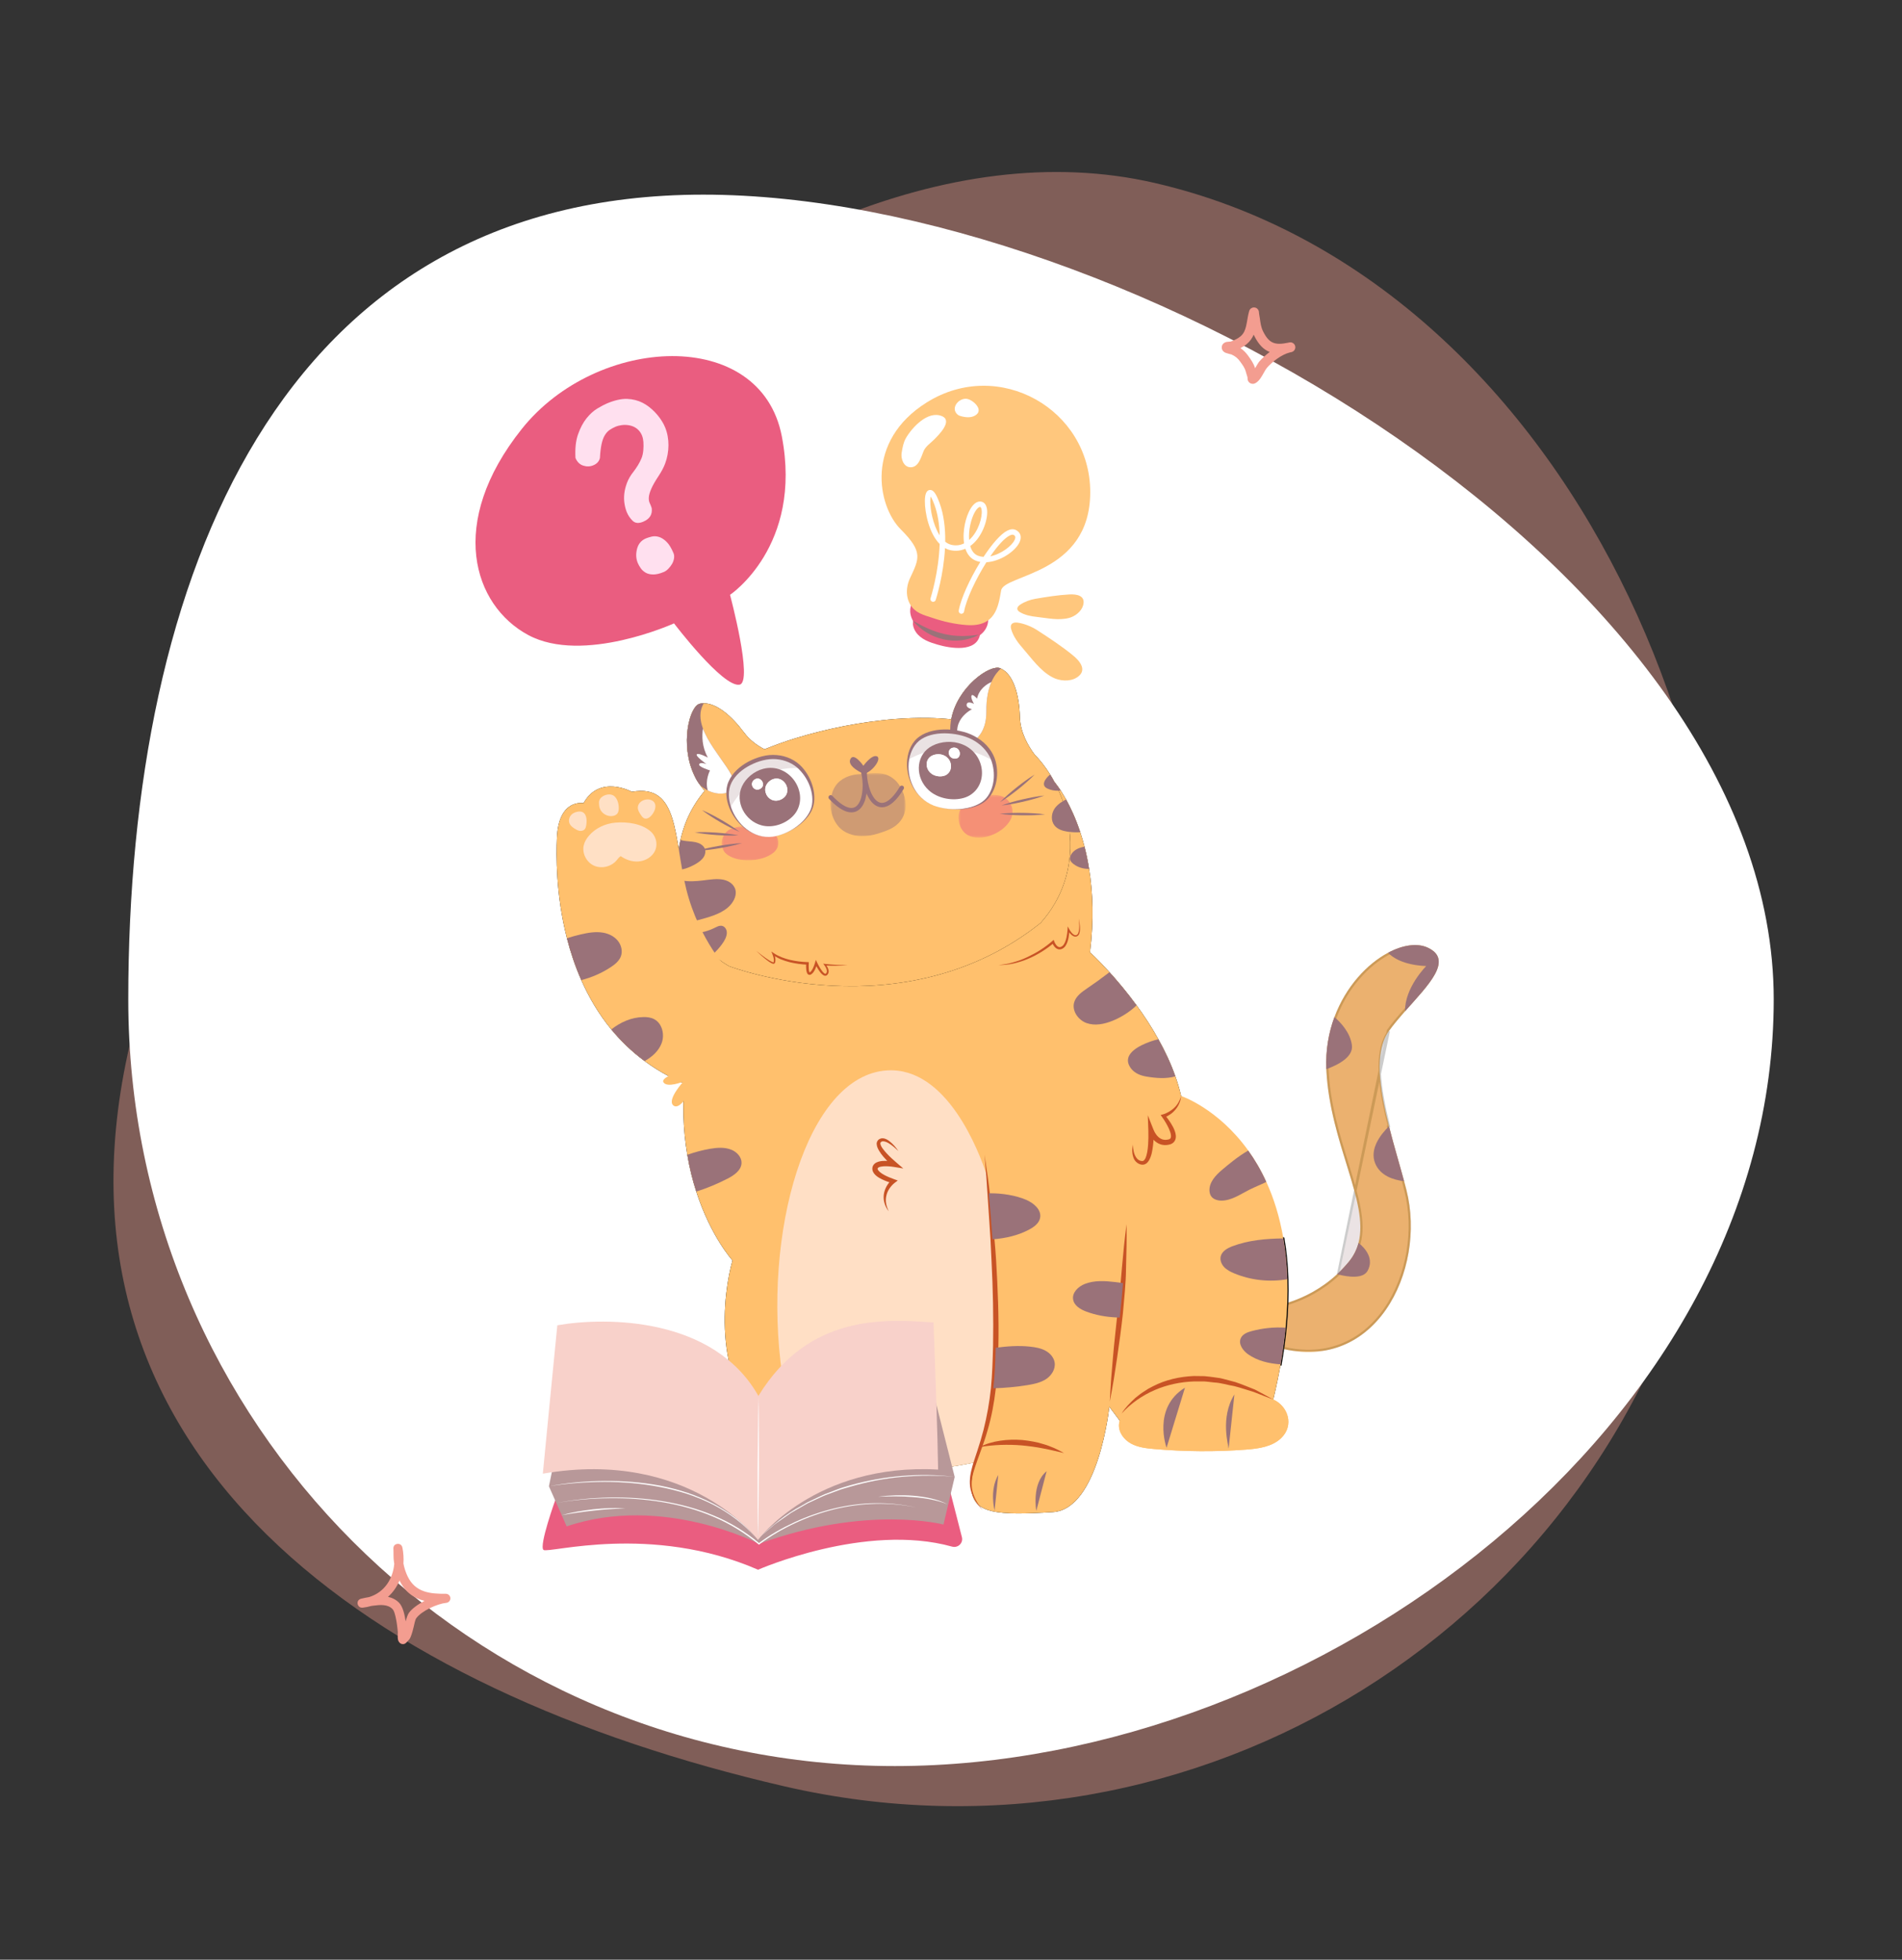<svg width="860" height="886" viewBox="0 0 860 886" fill="none" xmlns="http://www.w3.org/2000/svg">
<rect x="0" y="0" width="860" height="886" fill="#333333" stroke="none"/>
<path opacity="0.4" d="M522.205 82.737C708.712 125.863 813.506 361.489 770.379 547.997C727.252 734.504 541.097 850.737 354.59 807.61C168.083 764.483 15.543 658.827 58.669 472.32C101.796 285.813 335.698 39.61 522.205 82.737Z" fill="#F39D90"/>
<path d="M802 451.85C802 643.279 596.04 798.462 404.612 798.462C213.183 798.462 58 643.279 58 451.85C58 260.422 126.574 88 318.003 88C509.431 88 802 260.422 802 451.85Z" fill="white"/>
<path d="M635.925 538.036C645.164 574.357 621.563 622.638 576.321 608.816L572.594 591.245C574.04 590.779 590.167 589.455 604.579 576.097C606.368 574.43 608.131 572.569 609.847 570.51C612.03 567.863 613.451 564.995 614.259 561.907C619.039 543.378 601.564 517.156 599.749 484.314C599.725 483.995 599.725 483.7 599.7 483.381C599.359 474.732 600.781 466.814 603.378 459.83C608.524 445.983 618.204 435.762 627.617 430.764C634.283 427.209 640.803 426.254 645.507 428.434C657.395 433.948 645.851 445.271 635.287 457.207C632.665 460.198 630.067 463.237 627.936 466.227C621.219 475.613 623.745 492.229 628.034 509.214C630.165 517.693 632.763 526.247 634.872 534.042C635.238 535.39 635.581 536.737 635.925 538.036Z" fill="#FFC06D"/>
<mask id="mask0_71_6820" style="mask-type:luminance" maskUnits="userSpaceOnUse" x="572" y="427" width="79" height="185">
<path d="M572.602 427.271H650.546V611.237H572.602V427.271Z" fill="white"/>
</mask>
<g mask="url(#mask0_71_6820)">
<g opacity="0.2">
<path d="M635.936 538.036C645.174 574.357 621.573 622.638 576.331 608.816L572.604 591.245C574.05 590.779 590.178 589.455 604.589 576.097C606.379 574.43 608.142 572.569 609.858 570.51C612.04 567.863 613.462 564.995 614.269 561.907C619.05 543.378 601.574 517.156 599.76 484.314C599.735 483.995 599.735 483.7 599.711 483.381C599.37 474.732 600.791 466.814 603.389 459.83C608.534 445.983 618.215 435.762 627.628 430.764C634.293 427.209 640.814 426.254 645.518 428.434C657.405 433.948 645.861 445.271 635.297 457.207C632.675 460.198 630.078 463.237 627.947 466.227C621.23 475.613 623.756 492.229 628.045 509.214C630.176 517.693 632.773 526.247 634.882 534.042C635.248 535.39 635.592 536.737 635.936 538.036Z" fill="#9A7279"/>
<path d="M604.93 576.463L604.929 576.464C597.661 583.202 589.96 586.903 583.897 588.979C580.865 590.017 578.242 590.648 576.286 591.05C575.309 591.251 574.498 591.394 573.89 591.501C573.605 591.551 573.375 591.592 573.196 591.625L576.759 608.423C587.859 611.758 597.609 611.309 605.855 608.227C614.176 605.118 621.002 599.316 626.154 591.943C636.467 577.187 640.036 556.188 635.452 538.162C635.325 537.682 635.199 537.198 635.072 536.711C634.853 535.872 634.631 535.024 634.4 534.173L634.4 534.172C633.602 531.223 632.731 528.155 631.842 525.021C630.388 519.899 628.883 514.597 627.561 509.336C627.561 509.336 627.561 509.336 627.561 509.335L628.045 509.214C623.756 492.229 621.23 475.613 627.947 466.228L604.93 576.463ZM604.93 576.463C606.736 574.781 608.513 572.905 610.242 570.83L610.244 570.828C612.474 568.124 613.928 565.191 614.754 562.034L614.754 562.032C615.974 557.302 615.768 552.11 614.767 546.497C613.766 540.886 611.964 534.817 609.966 528.331C609.736 527.586 609.504 526.835 609.27 526.078C605.425 513.647 601.111 499.697 600.26 484.287L600.26 484.287L600.259 484.276C600.247 484.127 600.242 483.982 600.235 483.828L600.235 483.824C600.229 483.676 600.223 483.518 600.211 483.352C599.873 474.774 601.284 466.926 603.858 460.004L603.858 460.004C608.963 446.267 618.562 436.144 627.863 431.205L627.863 431.205C634.467 427.683 640.81 426.803 645.308 428.888C648.194 430.226 649.552 431.864 649.933 433.68C650.32 435.529 649.729 437.704 648.388 440.174C647.053 442.634 645.018 445.309 642.641 448.129C641.001 450.075 639.211 452.074 637.389 454.11C636.57 455.025 635.745 455.948 634.923 456.876L634.922 456.878C632.3 459.869 629.687 462.924 627.54 465.937L604.93 576.463Z" fill="#9A7279" stroke="black"/>
</g>
</g>
<path d="M635.289 457.208C635.117 446.474 644.872 436.767 644.872 436.767C634.383 436.328 629.505 432.748 627.617 430.764C634.285 427.209 640.803 426.254 645.51 428.434C657.395 433.949 645.854 445.271 635.289 457.208Z" fill="#9A7279"/>
<path d="M599.699 483.382C599.355 474.73 600.777 466.815 603.374 459.83C606.144 462.207 610.506 466.79 611.268 472.525C612.002 477.917 604.943 481.494 599.699 483.382Z" fill="#9A7279"/>
<path d="M634.864 534.04C630.084 533.475 624.057 531.59 621.776 525.928C619.178 519.432 624.229 512.939 628.027 509.214C630.158 517.694 632.757 526.245 634.864 534.04Z" fill="#9A7279"/>
<path d="M618.384 574.529C616.302 578.302 609.584 577.396 604.586 576.098C606.376 574.431 608.138 572.567 609.855 570.51C612.035 567.863 613.459 564.996 614.266 561.907C617.625 564.603 621.276 569.26 618.384 574.529Z" fill="#9A7279"/>
<path d="M324.616 433.247C308.772 469.824 307.461 499.7 311.267 522.027L311.268 522.03C312.27 528.107 313.685 533.621 315.294 538.573L315.294 538.574C318.564 548.713 322.639 556.457 325.892 561.663C327.519 564.266 328.94 566.234 329.953 567.549C330.459 568.206 330.863 568.7 331.14 569.029C331.278 569.193 331.384 569.316 331.455 569.398C331.472 569.417 331.487 569.434 331.5 569.449C331.514 569.465 331.526 569.478 331.535 569.488L331.555 569.51L331.56 569.515L331.561 569.516L331.561 569.516L331.747 569.721L331.672 569.988C329.639 577.235 327.132 591.184 328.665 606.425C330.198 621.663 335.763 638.15 349.829 650.552L349.499 650.927L349.829 650.552C358.232 657.962 369.79 661.86 381.897 663.643L381.898 663.643C396.052 665.742 410.905 664.968 422.231 663.665C427.891 663.014 432.665 662.232 436.023 661.612C437.702 661.303 439.027 661.034 439.931 660.842C440.383 660.747 440.729 660.67 440.963 660.618C441.08 660.592 441.168 660.572 441.227 660.558L441.293 660.543L441.31 660.539L441.314 660.538L441.315 660.538C441.315 660.538 441.315 660.538 441.429 661.025L441.315 660.538L442.299 660.307L441.885 661.229L441.885 661.23L441.884 661.232L441.879 661.245L441.856 661.296C441.837 661.342 441.807 661.411 441.77 661.502C441.695 661.684 441.588 661.953 441.462 662.296C441.209 662.982 440.879 663.964 440.571 665.141C439.954 667.5 439.437 670.612 439.795 673.687L439.796 673.699C439.821 673.968 439.843 674.194 439.888 674.441L439.89 674.448C440.274 676.764 441.145 678.526 442.588 679.865C444.039 681.212 446.111 682.172 448.967 682.8C454.698 684.059 463.395 683.944 476.029 683.147L476.029 683.147C481.009 682.835 485.076 679.819 488.392 675.356C491.709 670.891 494.23 665.035 496.116 659.184C498 653.338 499.241 647.529 500.011 643.177C500.395 641.002 500.662 639.194 500.832 637.93C500.918 637.298 500.979 636.802 501.019 636.465C501.038 636.296 501.053 636.167 501.062 636.081L501.073 635.983L501.076 635.959L501.076 635.953L501.076 635.952C501.076 635.952 501.076 635.951 501.161 635.96L501.076 635.951L501.208 634.679L501.974 635.703L508.503 644.426L575.302 632.309C576.589 626.918 577.664 621.741 578.529 616.775C578.529 616.775 578.529 616.775 578.529 616.775L579.022 616.86C580.026 611.052 580.785 605.538 581.3 600.269C582.061 592.427 582.28 585.123 582.083 578.357C581.889 571.716 581.251 565.564 580.271 559.902L324.616 433.247ZM324.616 433.247C325.986 430.091 327.453 426.887 329.043 423.634L329.043 423.634C344.791 391.371 375.155 374.021 404.336 364.714C433.513 355.407 461.433 354.165 472.169 354.067C473.648 354.055 474.803 354.061 475.587 354.07C475.979 354.075 476.279 354.08 476.48 354.085C476.509 354.085 476.536 354.086 476.561 354.086C476.578 354.106 476.595 354.127 476.614 354.15C476.743 354.305 476.933 354.54 477.176 354.856C477.662 355.486 478.358 356.437 479.197 357.712C479.9 358.805 480.702 360.119 481.605 361.703C483.6 365.332 485.916 370.203 487.961 376.393C488.622 378.418 489.279 380.59 489.865 382.88L489.865 382.882C490.671 385.979 491.377 389.321 491.937 392.906L491.937 392.909C493.622 403.328 494.161 415.853 492.352 430.488L492.32 430.746L492.513 430.92L492.513 430.92L492.515 430.922L492.523 430.929L492.553 430.956L492.592 430.992C492.615 431.013 492.643 431.039 492.675 431.069C492.783 431.168 492.944 431.318 493.153 431.515C493.572 431.909 494.184 432.494 494.958 433.257C496.506 434.783 498.699 437.018 501.278 439.854C504.845 443.789 509.149 448.874 513.497 454.813C516.871 459.43 520.266 464.561 523.318 470.077L523.319 470.079C526.271 475.353 528.932 480.988 530.978 486.813L530.979 486.815C532.001 489.691 532.88 492.639 533.585 495.635L533.649 495.906L533.913 495.995L533.914 495.995L324.616 433.247Z" fill="#FFC06D" stroke="black"/>
<path d="M309.823 402.164C308.476 396.772 307.592 391.286 306.757 386.111C306.696 385.727 306.634 385.346 306.573 384.966C305.68 379.447 304.812 374.335 303.459 370.069C302.104 365.8 300.286 362.452 297.545 360.395C294.822 358.353 291.106 357.523 285.813 358.468L285.64 358.499L285.486 358.415L285.485 358.415L285.485 358.415L285.484 358.414L285.478 358.411L285.449 358.396C285.424 358.382 285.385 358.362 285.332 358.336C285.228 358.283 285.073 358.206 284.871 358.112C284.468 357.924 283.881 357.669 283.154 357.403C281.697 356.869 279.688 356.295 277.466 356.122C275.245 355.95 272.829 356.179 270.538 357.232C268.253 358.283 266.06 360.168 264.3 363.366L264.123 363.688L263.763 363.615L263.763 363.615L263.763 363.615L263.762 363.614L263.76 363.614L263.742 363.611C263.725 363.608 263.698 363.603 263.661 363.598C263.587 363.586 263.476 363.572 263.331 363.559C263.042 363.533 262.623 363.515 262.116 363.546C261.102 363.61 259.746 363.873 258.369 364.669C255.646 366.243 252.68 370.002 252.305 378.954L252.305 378.954C251.987 386.406 251.767 404.316 256.824 424.076L256.824 424.076C258.41 430.277 260.51 436.648 263.291 442.916L263.291 442.917C266.683 450.603 271.072 458.158 276.799 465.105L276.799 465.106C281.014 470.246 285.983 475.07 291.781 479.333L291.782 479.334C298.746 484.479 306.937 488.852 316.542 492.101L329.266 439.563C329.163 439.452 329.02 439.294 328.84 439.092C328.448 438.651 327.884 437.997 327.189 437.14C325.8 435.428 323.891 432.905 321.801 429.659C317.623 423.168 312.719 413.773 309.823 402.164ZM309.823 402.164L310.308 402.043L309.823 402.164Z" fill="#FFC06D" stroke="black"/>
<path d="M581.303 600.269C580.788 605.537 580.029 611.051 579.025 616.86C578.141 621.935 577.039 627.228 575.716 632.742L508.292 644.973L501.577 636.002C501.577 636.002 496.797 682.347 476.064 683.646C450.821 685.239 440.993 684.137 439.4 674.53C439.35 674.26 439.326 674.014 439.301 673.744C438.565 667.423 441.432 661.025 441.432 661.025C441.432 661.025 410.258 668.353 381.828 664.138C369.673 662.348 358.006 658.427 349.502 650.927C321.121 625.905 327.102 584.436 331.194 569.853C331.194 569.853 321.391 559.094 314.821 538.727C313.206 533.753 311.784 528.214 310.778 522.111C306.955 499.686 308.278 469.712 324.16 433.048C325.533 429.886 327.003 426.675 328.597 423.414C360.262 358.541 450.649 353.764 472.168 353.567C475.133 353.543 476.8 353.592 476.8 353.592C476.8 353.592 477.927 354.866 479.619 357.439C480.328 358.541 481.136 359.864 482.044 361.458C484.053 365.111 486.383 370.011 488.44 376.237C489.103 378.27 489.763 380.453 490.352 382.756C491.163 385.869 491.872 389.227 492.434 392.829C494.126 403.295 494.666 415.867 492.852 430.549C492.852 430.549 496.48 433.831 501.651 439.517C505.228 443.463 509.544 448.562 513.904 454.518C517.287 459.148 520.695 464.296 523.759 469.835C526.722 475.128 529.396 480.79 531.453 486.647C532.482 489.54 533.365 492.505 534.075 495.52C534.075 495.52 550.691 501.059 564.393 520.174C567.334 524.245 570.128 528.949 572.578 534.364C575.887 541.57 578.583 550.025 580.275 559.902C581.254 565.564 581.893 571.716 582.087 578.357C582.283 585.123 582.064 592.427 581.303 600.269Z" fill="#FFC06D"/>
<path d="M449.766 620.464C448.492 641.443 443.662 652.864 440.893 661.123C436.653 662.08 408.076 668.034 381.829 664.138C368.225 656.542 356.829 643.527 353.666 621.493C344.477 557.55 364.722 486.255 401.042 483.952C428.198 482.236 442.707 520.739 446.211 531.401C446.211 531.426 446.211 531.426 446.235 531.45C448.099 549.267 451.654 588.995 449.766 620.464Z" fill="#FFDFC5"/>
<path d="M482.894 389.72L482.894 389.722C482.724 390.958 482.506 392.169 482.239 393.355L482.237 393.362C482.228 393.408 482.215 393.46 482.203 393.515C482.17 393.653 482.133 393.814 482.113 393.969C481.798 395.369 481.436 396.718 480.977 398.114L480.976 398.117C480.151 400.693 479.133 403.264 477.824 405.783L477.821 405.789C477.444 406.543 477.021 407.295 476.589 408.063L476.557 408.12C476.557 408.12 476.557 408.12 476.557 408.121C474.82 411.162 472.669 414.09 470.176 416.926C439.099 441.641 404.037 446.508 376.713 445.186C363.047 444.524 351.325 442.314 343.021 440.27C338.869 439.248 335.573 438.268 333.316 437.544C332.188 437.182 331.32 436.884 330.735 436.677C330.442 436.573 330.22 436.493 330.072 436.438C329.998 436.41 329.942 436.39 329.905 436.376L329.886 436.368C328.149 435.376 326.325 434.197 324.477 432.661L324.477 432.661L324.039 432.298C324.038 432.298 324.038 432.297 324.037 432.297C323.625 431.948 323.21 431.579 322.79 431.205C322.745 431.165 322.701 431.125 322.656 431.086C320.045 428.641 317.479 425.566 315.127 421.663C314.886 421.257 314.661 420.837 314.422 420.392C314.351 420.26 314.279 420.126 314.205 419.99L314.202 419.985C313.623 418.945 313.067 417.835 312.562 416.63L312.557 416.618L312.552 416.607C311.825 415.082 311.147 413.409 310.539 411.636C310.171 410.561 309.809 409.492 309.468 408.4C309.053 406.864 308.663 405.331 308.325 403.801C307.886 401.728 307.521 399.642 307.328 397.584L307.327 397.577L307.326 397.57C307.156 396.185 307.035 394.782 307.011 393.407H307.011L307.01 393.394C306.891 390.627 306.988 387.908 307.302 385.215L307.303 385.206L307.304 385.198C307.376 384.31 307.496 383.441 307.642 382.568L307.642 382.566C307.788 381.668 307.959 380.745 308.153 379.85C308.832 376.861 309.732 373.948 310.896 371.109C312.86 366.425 315.554 361.961 319.002 357.859L319.281 357.527L318.991 357.203C318.121 356.234 317.326 355.248 316.633 354.219L316.484 353.998H316.456C315.682 352.865 315.031 351.665 314.437 350.432L314.4 350.355L314.376 350.331C311.139 343.497 310.587 335.774 311.434 329.622C311.86 326.535 312.635 323.867 313.582 321.921C314.056 320.947 314.566 320.17 315.085 319.611C315.605 319.051 316.108 318.74 316.568 318.639C317.13 318.522 317.659 318.454 318.202 318.454L318.204 318.454C320.928 318.442 323.947 319.751 327.036 322.08C330.118 324.402 333.223 327.703 336.108 331.586L336.109 331.587C338.694 335.049 342.167 337.518 345.448 339.208L345.651 339.313L345.864 339.227C350.167 337.49 354.811 335.78 359.768 334.265L359.77 334.264C363.458 333.117 367.322 332.066 371.285 331.086L371.289 331.085C372.883 330.676 374.502 330.312 376.128 329.947L376.175 329.937L376.175 329.937C383.559 328.274 391.213 327.003 398.867 326.148L398.868 326.148C400.824 325.927 402.754 325.731 404.705 325.585L404.706 325.585C409.766 325.195 414.799 325.024 419.685 325.097L419.685 325.097C423.222 325.146 426.689 325.366 430.059 325.706L430.516 325.752L430.601 325.302C431.96 318.096 436.292 311.939 440.863 307.816C443.147 305.756 445.474 304.218 447.493 303.316C448.503 302.865 449.424 302.578 450.215 302.459C451.002 302.34 451.627 302.393 452.081 302.579L452.36 302.718L452.359 302.718L452.372 302.724C454.98 303.942 456.986 306.694 458.378 310.522C459.766 314.341 460.515 319.154 460.661 324.366C460.862 331.433 464.637 337.688 467.252 341.24L467.272 341.267L467.295 341.291C469.918 344.01 472.322 347.071 474.412 350.424L474.836 350.16L474.412 350.424C475.093 351.516 475.747 352.657 476.354 353.821L476.357 353.826C477.036 355.09 477.667 356.376 478.222 357.705L478.231 357.729L478.244 357.751C478.401 358.042 478.54 358.364 478.658 358.672L478.663 358.683L478.668 358.694C479.2 359.902 479.659 361.137 480.099 362.405L480.099 362.405L480.103 362.417C480.138 362.51 480.173 362.609 480.21 362.715L480.21 362.715C480.246 362.815 480.283 362.92 480.32 363.021C480.808 364.507 481.266 366.009 481.629 367.53L481.642 367.586L481.668 367.638C481.679 367.659 481.685 367.677 481.688 367.688C481.688 367.689 481.689 367.691 481.689 367.692V367.739L481.702 367.794C481.728 367.909 481.755 368.023 481.781 368.137C482.049 369.296 482.311 370.428 482.53 371.599L482.539 371.647L482.557 371.692C482.557 371.692 482.557 371.692 482.557 371.693C482.558 371.697 482.564 371.719 482.571 371.777C482.574 371.8 482.576 371.819 482.578 371.843C482.58 371.856 482.581 371.871 482.583 371.887C482.587 371.928 482.593 371.977 482.602 372.028L482.602 372.033C482.846 373.419 483.04 374.798 483.136 376.151L483.137 376.165L483.139 376.18C483.211 376.729 483.259 377.255 483.283 377.778L483.283 377.786L483.284 377.795C483.6 381.753 483.454 385.735 482.894 389.72Z" fill="#FFC06D" stroke="black"/>
<path d="M483.39 389.79C483.218 391.04 482.997 392.265 482.727 393.466C482.68 393.687 482.628 393.858 482.606 394.055C482.287 395.476 481.919 396.849 481.452 398.27C480.62 400.868 479.592 403.465 478.268 406.014C477.875 406.799 477.433 407.582 476.992 408.368C475.229 411.456 473.046 414.422 470.522 417.29C408.099 466.968 329.672 436.822 329.672 436.822C327.907 435.816 326.046 434.615 324.158 433.046L323.716 432.681C323.252 432.288 322.785 431.87 322.319 431.456C319.672 428.978 317.075 425.865 314.698 421.92C314.379 421.382 314.085 420.818 313.765 420.228C313.179 419.175 312.614 418.048 312.101 416.823C311.364 415.279 310.679 413.587 310.066 411.798C309.697 410.72 309.331 409.642 308.988 408.54C308.57 406.996 308.178 405.451 307.836 403.907C307.394 401.823 307.026 399.716 306.83 397.632C306.658 396.235 306.535 394.813 306.511 393.417C306.39 390.623 306.489 387.878 306.805 385.158C306.879 384.252 307.002 383.368 307.149 382.486C307.296 381.581 307.468 380.648 307.665 379.742C308.349 376.727 309.258 373.786 310.434 370.918C312.418 366.187 315.138 361.68 318.619 357.538C317.738 356.556 316.928 355.552 316.218 354.499H316.193C315.334 353.273 314.625 351.975 313.986 350.649L313.962 350.624C307.321 336.704 311.708 319.182 316.464 318.151C317.05 318.028 317.615 317.955 318.202 317.955C323.961 317.93 330.701 323.471 336.509 331.288C339.036 334.671 342.441 337.097 345.677 338.764C349.99 337.023 354.647 335.307 359.621 333.787C363.321 332.636 367.195 331.583 371.165 330.601C372.783 330.186 374.426 329.818 376.066 329.449C383.468 327.782 391.14 326.508 398.812 325.651C400.771 325.43 402.708 325.234 404.667 325.087C409.742 324.696 414.79 324.524 419.692 324.598C423.245 324.647 426.726 324.868 430.109 325.209C432.879 310.53 447.729 300.212 452.289 302.124L452.583 302.272C458.146 304.869 460.867 313.862 461.161 324.353C461.358 331.264 465.057 337.416 467.655 340.944C470.301 343.689 472.727 346.777 474.836 350.16C475.523 351.263 476.184 352.414 476.798 353.59C477.483 354.864 478.121 356.166 478.683 357.513C478.855 357.83 479.002 358.174 479.125 358.493C479.665 359.718 480.129 360.968 480.571 362.242C480.645 362.438 480.718 362.659 480.792 362.856C481.283 364.351 481.747 365.87 482.115 367.415C482.164 367.513 482.189 367.609 482.189 367.682C482.484 368.959 482.778 370.209 483.021 371.507C483.07 371.63 483.07 371.8 483.095 371.947C483.34 373.344 483.537 374.741 483.635 376.116C483.709 376.678 483.758 377.218 483.782 377.756C484.102 381.752 483.954 385.771 483.39 389.79Z" fill="#FFC06D"/>
<path d="M430.754 337.245C424.528 316.645 446.567 299.705 452.273 302.123C452.371 302.162 452.479 302.209 452.577 302.258C451.281 303.392 449.609 305.297 448.266 308.366C446.923 311.465 445.916 315.736 445.98 321.572C446.113 332.308 439.889 336.391 434.81 337.245C433.285 337.513 431.864 337.476 430.754 337.245Z" fill="#9A7279"/>
<path d="M313.968 350.618C313.968 350.618 313.97 350.628 313.985 350.635C314.056 350.859 314.751 352.671 316.199 354.487C316.202 354.497 316.214 354.505 316.219 354.514C317.027 355.531 318.399 356.582 320.056 357.389C322.983 358.823 326.783 359.496 329.94 357.902C337.711 353.962 322.305 341.446 317.849 329.372C316.391 325.414 316.106 321.511 318.2 317.961C317.616 317.968 317.046 318.034 316.479 318.145C311.719 319.171 307.307 336.715 313.968 350.618Z" fill="#9A7279"/>
<path d="M321.026 348.329C321.026 348.329 318.62 352.836 320.044 357.391C322.971 358.822 326.771 359.497 329.928 357.901C337.696 353.961 322.293 341.445 317.837 329.371C317.348 332.712 317.343 337.703 320.078 342.527C320.078 342.527 315.873 340.249 315.072 341.045C314.314 341.828 319.172 345.275 319.445 345.466C319.224 345.383 316.658 344.415 316.143 345.518C315.605 346.672 321.026 348.329 321.026 348.329Z" fill="white"/>
<path d="M434.813 337.245C428.339 325.976 439.527 320.627 439.527 320.627C439.527 320.627 436.677 320.138 437.096 318.402C437.506 316.74 440.17 318.132 440.398 318.253C440.33 318.127 438.835 315.584 439.272 314.531C439.716 313.443 441.771 315.866 441.771 315.866C442.736 311.342 446.369 309.193 448.267 308.366C446.924 311.464 445.92 315.736 445.984 321.572C446.114 332.308 439.89 336.391 434.813 337.245Z" fill="white"/>
<path d="M331.28 407.819C328.668 411.828 323.782 413.637 319.368 414.958C316.948 415.656 314.519 416.333 312.086 416.839C311.36 415.268 310.677 413.588 310.061 411.803C309.685 410.721 309.332 409.631 308.998 408.531C308.559 406.992 308.156 405.45 307.822 403.918C307.373 401.831 307.024 399.729 306.82 397.635C307.201 397.8 307.626 397.945 308.063 398.021C311.22 398.654 314.662 398.453 318.03 398.03C321.119 397.657 324.31 397.122 327.19 397.748C330.077 398.357 332.64 400.456 332.68 403.493C332.707 404.949 332.169 406.498 331.28 407.819Z" fill="#9A7279"/>
<path d="M312.299 391.785C310.359 392.674 308.437 393.174 306.5 393.405C306.382 390.638 306.49 387.872 306.799 385.154C306.888 384.255 307.008 383.369 307.143 382.49C307.298 381.564 307.469 380.644 307.673 379.738L307.754 379.775C311.078 380.796 315.309 379.902 317.842 382.461C318.471 383.087 318.9 383.872 318.925 384.82C319.03 388.353 315.146 390.444 312.299 391.785Z" fill="#9A7279"/>
<path d="M326.434 426.912C325.231 428.567 323.843 430.087 322.316 431.454C319.672 428.979 317.06 425.866 314.703 421.904C317.531 421.644 320.433 420.833 323.156 419.478C324.003 419.076 324.865 418.604 325.717 418.54C327.504 418.393 328.709 420.075 328.638 421.845C328.577 423.6 327.573 425.361 326.434 426.912Z" fill="#9A7279"/>
<path d="M390.386 346.22C390.386 346.22 393.97 341.199 396.381 341.899C398.792 342.599 395.21 348.358 390.761 349.974C390.761 349.974 382.915 346.73 384.459 343.288C386.003 339.844 390.386 346.22 390.386 346.22Z" fill="#9A7279"/>
<mask id="mask1_71_6820" style="mask-type:luminance" maskUnits="userSpaceOnUse" x="375" y="349" width="35" height="30">
<path d="M375.477 349.536H409.477V378.042H375.477V349.536Z" fill="white"/>
</mask>
<g mask="url(#mask1_71_6820)">
<g opacity="0.48">
<path d="M399.353 349.861C402.255 350.487 405.132 352.402 406.986 355.523C409.677 360.047 410.536 365.851 407.796 370.221C406.097 372.937 403.546 374.496 400.946 375.495C395.96 377.412 390.878 378.9 385.538 377.474C383.599 376.956 381.664 376.099 380.01 374.582C377.476 372.254 375.757 368.387 375.507 364.442C375.254 360.497 376.474 356.569 378.706 354.141C381.451 351.155 385.784 350.028 389.383 349.893C392.592 349.773 396.162 349.174 399.353 349.861Z" fill="#9A7279"/>
</g>
</g>
<mask id="mask2_71_6820" style="mask-type:luminance" maskUnits="userSpaceOnUse" x="326" y="373" width="26" height="16">
<path d="M326.305 373.452H351.941V388.958H326.305V373.452Z" fill="white"/>
</mask>
<g mask="url(#mask2_71_6820)">
<g opacity="0.48">
<path d="M348.425 375.619C352.255 377.629 353.39 382.566 349.641 385.569C344.62 389.593 334.299 390.199 328.962 386.492C324.456 383.362 326.173 376.475 330.467 374.769C334.098 373.326 338.119 373.188 341.912 373.775C343.675 374.047 346.28 374.492 348.425 375.619Z" fill="#EA5D80"/>
</g>
</g>
<mask id="mask3_71_6820" style="mask-type:luminance" maskUnits="userSpaceOnUse" x="433" y="359" width="25" height="20">
<path d="M433.398 359.416H457.888V378.69H433.398V359.416Z" fill="white"/>
</mask>
<g mask="url(#mask3_71_6820)">
<g opacity="0.48">
<path d="M451.839 359.653C456.192 360.544 459.334 365.535 457.196 370.075C454.331 376.156 445.173 380.31 438.721 378.081C433.274 376.198 431.899 368.121 435.09 364.809C437.788 362.01 441.397 360.5 445.11 359.852C446.835 359.552 449.401 359.152 451.839 359.653Z" fill="#EA5D80"/>
</g>
</g>
<path d="M472.507 368.204C469.102 367.728 465.692 367.583 462.282 367.519C458.869 367.49 455.457 367.541 452.039 367.929C455.444 368.408 458.854 368.553 462.267 368.614C465.677 368.641 469.09 368.587 472.507 368.204Z" fill="#9A7279"/>
<path d="M472.217 359.688C468.893 360.014 465.643 360.665 462.412 361.392C459.188 362.153 455.982 362.995 452.852 364.161C456.176 363.837 459.426 363.189 462.657 362.457C465.881 361.694 469.087 360.854 472.217 359.688Z" fill="#9A7279"/>
<path d="M467.801 350.206C464.928 351.949 462.262 353.952 459.645 356.017C457.05 358.109 454.507 360.264 452.172 362.683C455.047 360.942 457.713 358.939 460.328 356.871C462.923 354.777 465.464 352.622 467.801 350.206Z" fill="#9A7279"/>
<path d="M335.519 381.199C332.052 381.356 328.642 381.838 325.247 382.402C321.854 382.996 318.476 383.674 315.156 384.681C318.623 384.526 322.033 384.045 325.428 383.478C328.821 382.881 332.197 382.203 335.519 381.199Z" fill="#9A7279"/>
<path d="M314.102 376.312C317.374 376.97 320.669 377.297 323.969 377.542C327.271 377.756 330.58 377.886 333.912 377.682C330.639 377.022 327.347 376.695 324.045 376.452C320.74 376.241 317.433 376.111 314.102 376.312Z" fill="#9A7279"/>
<path d="M317.422 366.273C320.041 368.286 322.826 370.012 325.651 371.67C328.492 373.297 331.377 374.851 334.426 376.118C331.809 374.103 329.025 372.377 326.199 370.722C323.356 369.097 320.471 367.543 317.422 366.273Z" fill="#9A7279"/>
<path d="M349.372 378.283C355.878 377.404 363.098 372.911 366.184 367.427C366.842 366.256 367.311 365.013 367.545 363.707C368.536 358.026 366.01 351.591 362.026 347.401C361.942 347.295 361.849 347.199 361.755 347.101C357.646 342.945 351.307 341.356 345.292 342.729C338.251 344.339 330.362 349.453 329.177 356.511C328.71 359.296 329.11 362.298 330.188 365.156L330.178 365.163C333.026 372.794 340.654 379.452 349.372 378.283Z" fill="white"/>
<path d="M359.521 374.179C362.502 372.12 365.089 369.429 366.44 366.267C367.112 364.688 367.355 363.011 367.314 361.339C367.282 359.672 366.987 358.02 366.496 356.432C365.507 353.257 363.727 350.316 361.377 347.932L361.335 347.886C361.085 347.603 360.67 347.259 360.339 346.948C359.956 346.658 359.602 346.339 359.192 346.081C358.411 345.521 357.55 345.067 356.666 344.664C355.78 344.264 354.839 343.97 353.892 343.707C352.934 343.476 351.955 343.312 350.963 343.233C346.988 342.921 342.925 344.068 339.301 345.912C335.695 347.738 332.464 350.439 330.748 353.873C329.888 355.582 329.545 357.478 329.567 359.388C329.579 361.293 329.952 363.195 330.576 365.017L330.669 365.287L330.433 365.449L330.426 365.454L330.566 365.027C331.209 366.898 332.125 368.69 333.274 370.342C334.42 371.997 335.815 373.509 337.448 374.779C339.073 376.043 340.924 377.096 342.969 377.717C345.002 378.351 347.209 378.564 349.374 378.279C353.035 377.73 356.533 376.249 359.521 374.179ZM342.944 377.776C340.894 377.158 338.984 376.18 337.303 374.941C335.623 373.696 334.141 372.225 332.871 370.605C331.607 368.98 330.566 367.195 329.795 365.295L329.697 365.049L329.94 364.865L329.947 364.858L329.805 365.29C329.056 363.438 328.555 361.479 328.432 359.459C328.297 357.453 328.553 355.339 329.41 353.387C331.091 349.457 334.558 346.412 338.388 344.348C340.325 343.319 342.392 342.514 344.538 341.959C346.696 341.37 348.984 341.203 351.201 341.382C355.674 341.74 359.835 343.695 362.72 346.906L362.678 346.859C365.075 349.56 366.759 352.742 367.62 356.127C368.045 357.821 368.259 359.567 368.2 361.322C368.151 363.065 367.792 364.848 366.999 366.466C366.216 368.084 365.106 369.537 363.84 370.836C362.578 372.142 361.149 373.298 359.612 374.3C356.536 376.276 353.052 377.779 349.374 378.279C347.211 378.586 344.994 378.392 342.944 377.776Z" fill="#9A7279"/>
<path d="M358.12 369.372C354.599 372.689 349.095 374.447 344.315 373.143C336.694 371.066 332.305 362.5 335.45 355.599C337.139 351.892 340.927 348.666 345.115 347.591C356.305 344.718 365.2 357.05 360.494 366.271C359.914 367.406 359.099 368.449 358.12 369.372Z" fill="#9A7279"/>
<mask id="mask4_71_6820" style="mask-type:luminance" maskUnits="userSpaceOnUse" x="328" y="342" width="35" height="24">
<path d="M328.977 342.246H362.017V365.157H328.977V342.246Z" fill="white"/>
</mask>
<g mask="url(#mask4_71_6820)">
<g opacity="0.21">
<path d="M330.177 365.158C341.524 345.419 359.734 347.104 362.014 347.401C361.931 347.297 361.838 347.202 361.744 347.104C357.634 342.945 351.295 341.359 345.28 342.731C338.239 344.342 330.351 349.455 329.165 356.511C328.699 359.298 329.099 362.3 330.177 365.158Z" fill="#9A7279"/>
</g>
</g>
<path d="M354.662 360.407C353.375 361.663 351.363 362.329 349.616 361.835C346.831 361.049 345.226 357.805 346.376 355.192C346.993 353.788 348.378 352.567 349.908 352.16C353.999 351.072 357.25 355.742 355.529 359.233C355.318 359.663 355.02 360.058 354.662 360.407Z" fill="white"/>
<path d="M354.662 360.407C353.375 361.663 351.363 362.329 349.616 361.835C346.831 361.049 345.226 357.805 346.376 355.192C346.993 353.788 348.378 352.567 349.908 352.16C353.999 351.072 357.25 355.742 355.529 359.233C355.318 359.663 355.02 360.058 354.662 360.407Z" fill="white"/>
<path d="M344.331 356.203C343.687 356.831 342.682 357.164 341.808 356.917C340.415 356.524 339.613 354.902 340.188 353.596C340.496 352.894 341.189 352.283 341.954 352.079C343.999 351.535 345.625 353.87 344.765 355.616C344.659 355.831 344.51 356.028 344.331 356.203Z" fill="white"/>
<path d="M344.331 356.203C343.687 356.831 342.682 357.164 341.808 356.917C340.415 356.524 339.613 354.902 340.188 353.596C340.496 352.894 341.189 352.283 341.954 352.079C343.999 351.535 345.625 353.87 344.765 355.616C344.659 355.831 344.51 356.028 344.331 356.203Z" fill="white"/>
<path d="M422.181 364.21C428.722 366.717 437.712 366.505 443.315 363.378C444.51 362.71 445.561 361.887 446.428 360.891C450.159 356.548 450.96 349.803 449.285 344.238C449.258 344.108 449.219 343.98 449.177 343.85C447.37 338.252 442.205 333.728 435.878 331.884C428.476 329.733 418.55 330.141 413.959 335.557C412.147 337.697 411.043 340.455 410.645 343.428L410.633 343.43C409.543 351.355 413.422 360.844 422.181 364.21Z" fill="white"/>
<path d="M433.727 365.793C437.54 365.531 441.296 364.534 444.122 362.516C445.531 361.509 446.59 360.201 447.373 358.759C448.166 357.321 448.703 355.767 449.025 354.168C449.661 350.969 449.44 347.574 448.411 344.368L448.394 344.306C448.298 343.938 448.077 343.44 447.92 343.01C447.704 342.571 447.527 342.121 447.272 341.697C446.815 340.83 446.229 340.012 445.6 339.227C444.964 338.441 444.228 337.719 443.467 337.022C442.681 336.347 441.844 335.716 440.95 335.151C437.373 332.898 432.996 331.842 428.685 331.596C424.398 331.348 420.033 332.031 416.728 334.098C415.079 335.124 413.824 336.565 412.901 338.203C411.973 339.833 411.386 341.64 411.074 343.504L411.028 343.786L410.721 343.801H410.708L411.06 343.506C410.74 345.421 410.718 347.407 410.981 349.388C411.241 351.372 411.806 353.358 412.712 355.256C413.613 357.146 414.831 358.971 416.444 360.522C418.042 362.079 420.008 363.368 422.181 364.207C425.888 365.57 429.902 366.061 433.727 365.793ZM416.394 360.561C414.774 359.007 413.466 357.218 412.496 355.32C411.531 353.422 410.866 351.426 410.473 349.41C410.087 347.395 409.992 345.352 410.205 343.349L410.232 343.084L410.559 343.054L410.571 343.052L410.217 343.349C410.426 341.4 410.922 339.477 411.803 337.695C412.665 335.92 413.947 334.248 415.714 333.015C419.23 330.509 423.986 329.652 428.599 329.809C430.924 329.902 433.258 330.251 435.549 330.852C437.864 331.429 440.093 332.431 442.087 333.695C446.108 336.239 449.054 339.985 450.176 344.164L450.162 344.105C451.077 347.604 451.092 351.156 450.23 354.47C449.793 356.125 449.133 357.721 448.212 359.184C447.306 360.645 446.091 361.985 444.549 362.967C443.017 363.952 441.257 364.637 439.428 365.106C437.601 365.587 435.691 365.86 433.754 365.941C429.89 366.085 425.881 365.621 422.181 364.207C420.001 363.387 418.015 362.111 416.394 360.561Z" fill="#9A7279"/>
<path d="M434.782 361C429.842 362.063 423.808 360.806 419.963 357.303C413.835 351.72 413.938 342.226 420.292 337.922C423.704 335.612 428.853 334.76 433.314 335.939C445.233 339.093 447.502 354.05 438.54 359.547C437.436 360.224 436.157 360.705 434.782 361Z" fill="#9A7279"/>
<mask id="mask5_71_6820" style="mask-type:luminance" maskUnits="userSpaceOnUse" x="410" y="330" width="40" height="15">
<path d="M410.633 330.663H449.273V344.229H410.633V330.663Z" fill="white"/>
</mask>
<g mask="url(#mask5_71_6820)">
<g opacity="0.21">
<path d="M410.632 343.418C431.016 332.285 447.279 342.834 449.272 344.229C449.245 344.098 449.203 343.968 449.164 343.841C447.357 338.241 442.192 333.716 435.865 331.875C428.463 329.721 418.537 330.131 413.944 335.547C412.134 337.688 411.029 340.443 410.632 343.418Z" fill="#9A7279"/>
</g>
</g>
<path d="M487.766 415.281C487.906 416.374 487.982 417.474 488.001 418.569C487.999 419.654 487.942 420.773 487.584 421.745C487.402 422.239 487.11 422.619 486.685 422.767C486.275 422.931 485.814 422.784 485.409 422.504C484.599 421.934 483.96 421.004 483.464 420.101L482.779 418.853L482.698 420.287C482.634 421.451 482.46 422.637 482.227 423.783C481.969 424.915 481.638 426.064 481.026 426.97C480.739 427.444 480.346 427.775 479.917 428.001C479.46 428.234 479.001 428.276 478.584 428.102C477.732 427.751 477.074 426.67 476.705 425.678L476.421 424.915L475.817 425.453C474.164 426.923 472.323 428.269 470.433 429.484C468.537 430.706 466.536 431.755 464.506 432.729C462.473 433.711 460.34 434.475 458.165 435.084C455.999 435.766 453.748 436.056 451.484 436.331C453.758 436.304 456.058 436.117 458.295 435.602C460.529 435.091 462.731 434.401 464.845 433.495C466.971 432.624 469.004 431.529 470.963 430.326C472.917 429.103 474.786 427.787 476.558 426.255L475.672 426.032C475.912 426.668 476.202 427.22 476.6 427.76C476.995 428.286 477.503 428.799 478.208 429.074C478.915 429.366 479.76 429.248 480.361 428.917C480.99 428.585 481.522 428.08 481.854 427.517C482.571 426.403 482.885 425.178 483.148 423.972C483.393 422.757 483.491 421.542 483.513 420.302L482.747 420.486C483.354 421.473 484.027 422.401 485.048 423.071C485.544 423.39 486.266 423.609 486.899 423.326C487.52 423.083 487.93 422.47 488.068 421.917C488.392 420.788 488.352 419.661 488.279 418.556C488.193 417.449 488.016 416.354 487.766 415.281Z" fill="#C85325"/>
<path d="M383.315 436.421C381.589 436.369 379.86 436.318 378.139 436.229C376.418 436.133 374.695 436.018 373.008 435.795L372.213 435.692L372.706 436.349C373.278 437.111 373.799 438.039 373.875 438.922C373.909 439.362 373.799 439.752 373.534 440.039C373.391 440.219 373.298 440.253 373.192 440.263C373.084 440.265 372.918 440.206 372.746 440.089C372.051 439.59 371.464 438.709 370.931 437.884C370.401 437.037 369.917 436.136 369.488 435.235L368.891 433.975L368.501 435.323C368.265 436.146 367.951 436.985 367.578 437.754C367.205 438.498 366.716 439.291 366.159 439.58C366.014 439.652 366.048 439.607 366.068 439.632C366.075 439.627 365.972 439.541 365.925 439.367C365.805 439.048 365.734 438.625 365.7 438.206C365.631 437.363 365.641 436.465 365.685 435.606L365.717 434.994L365.113 434.98C362.474 434.916 359.788 434.57 357.198 433.971C354.617 433.335 352.081 432.434 349.904 430.958L348.787 430.2L349.27 431.449C349.67 432.473 350.019 433.649 349.884 434.675C349.859 434.8 349.832 434.921 349.786 435.026C349.756 435.112 349.756 435.07 349.778 435.075C349.781 435.063 349.786 435.08 349.742 435.078C349.589 435.095 349.295 434.992 349.052 434.884C348.546 434.653 348.043 434.354 347.549 434.047C345.58 432.79 343.734 431.317 341.883 429.858C343.582 431.496 345.352 433.055 347.259 434.474C347.743 434.822 348.232 435.169 348.791 435.441C349.081 435.571 349.341 435.726 349.783 435.728C349.891 435.733 350.031 435.694 350.164 435.613C350.289 435.515 350.385 435.355 350.397 435.299C350.476 435.137 350.522 434.972 350.562 434.808C350.773 433.484 350.429 432.306 350.044 431.137L349.413 431.628C350.535 432.461 351.755 433.136 353.019 433.703C354.301 434.226 355.617 434.646 356.947 434.992C359.623 435.645 362.329 436.033 365.101 436.141L364.528 435.515C364.462 436.455 364.443 437.366 364.543 438.318C364.59 438.795 364.661 439.274 364.862 439.796C364.963 440.047 365.11 440.361 365.491 440.612C365.908 440.862 366.436 440.737 366.679 440.582C367.713 439.963 368.123 439.062 368.56 438.228C368.962 437.368 369.272 436.509 369.522 435.593L368.535 435.684C369.002 436.634 369.505 437.54 370.077 438.431C370.666 439.308 371.243 440.199 372.255 440.874C372.515 441.029 372.846 441.181 373.256 441.154C373.674 441.127 374.032 440.832 374.192 440.599C374.614 440.111 374.751 439.418 374.673 438.841C374.501 437.668 373.902 436.759 373.224 435.912L372.925 436.467C374.668 436.642 376.401 436.642 378.132 436.62C379.863 436.595 381.591 436.536 383.315 436.421Z" fill="#C85325"/>
<path d="M544.149 625.65C532.708 625.618 521.123 628.809 511.887 635.566C509.046 637.645 506.257 640.395 505.955 643.903C505.644 647.524 508.204 650.912 511.396 652.651C514.588 654.391 518.312 654.811 521.933 655.123C535.726 656.316 549.619 656.439 563.424 655.381C569.083 654.946 575.174 654.116 579.272 650.191C585.279 644.431 582.402 635.735 575.704 632.733C565.963 628.367 554.824 625.679 544.149 625.65Z" fill="#FFC06D"/>
<path d="M544.152 625.65C532.712 625.618 521.126 628.81 511.89 635.566C509.05 637.646 506.261 640.395 505.959 643.904C505.647 647.525 508.207 650.913 511.399 652.651C514.591 654.392 518.315 654.812 521.936 655.123C535.729 656.317 549.622 656.439 563.427 655.381C569.086 654.947 575.177 654.117 579.275 650.191C585.282 644.432 582.405 635.736 575.708 632.733C565.966 628.368 554.827 625.68 544.152 625.65Z" fill="#FFC06D"/>
<path d="M426.447 350.859C424.544 351.268 422.22 350.784 420.74 349.434C418.38 347.283 418.42 343.626 420.866 341.968C422.181 341.078 424.163 340.749 425.881 341.203C430.472 342.419 431.345 348.181 427.894 350.299C427.469 350.56 426.976 350.745 426.447 350.859Z" fill="white"/>
<path d="M426.447 350.859C424.544 351.268 422.22 350.784 420.74 349.434C418.38 347.283 418.42 343.626 420.866 341.968C422.181 341.078 424.163 340.749 425.881 341.203C430.472 342.419 431.345 348.181 427.894 350.299C427.469 350.56 426.976 350.745 426.447 350.859Z" fill="white"/>
<path d="M432.385 342.929C431.52 343.134 430.464 342.892 429.791 342.217C428.718 341.142 428.736 339.313 429.848 338.484C430.446 338.039 431.347 337.875 432.128 338.102C434.214 338.709 434.611 341.591 433.043 342.649C432.849 342.78 432.626 342.873 432.385 342.929Z" fill="white"/>
<path d="M432.385 342.929C431.52 343.134 430.464 342.892 429.791 342.217C428.718 341.142 428.736 339.313 429.848 338.484C430.446 338.039 431.347 337.875 432.128 338.102C434.214 338.709 434.611 341.591 433.043 342.649C432.849 342.78 432.626 342.873 432.385 342.929Z" fill="white"/>
<path d="M527.468 654.552C527.468 654.552 520.895 636.585 535.793 627.384L527.468 654.552Z" fill="#9A7279"/>
<path d="M555.518 654.989C555.518 653.676 551.572 640.966 558.147 630.451L555.518 654.989Z" fill="#9A7279"/>
<path d="M329.816 439.418L316.9 492.747C307.023 489.465 298.617 485.004 291.485 479.735C285.651 475.446 280.653 470.592 276.413 465.422C270.653 458.435 266.241 450.839 262.834 443.118C260.04 436.82 257.931 430.422 256.34 424.199C251.265 404.371 251.486 386.405 251.805 378.932C252.564 360.818 263.862 363.124 263.862 363.124C271.093 349.986 285.725 357.975 285.725 357.975C307.268 354.128 304.548 378.979 310.308 402.042C316.067 425.129 329.816 439.418 329.816 439.418Z" fill="#FFC06D"/>
<path d="M278.24 371.929C273.72 372.329 269.294 374.357 266.328 377.789C265.243 379.046 264.347 380.502 263.959 382.115C263.087 385.724 265.132 389.778 268.501 391.341C271.867 392.903 276.192 391.918 278.655 389.139C279.296 388.415 279.841 387.57 280.666 387.067C282.915 388.67 285.669 389.64 288.426 389.498C291.186 389.358 293.923 388.03 295.516 385.773C297.746 382.619 296.975 378.305 294.117 375.833C290.022 372.293 283.433 371.47 278.24 371.929Z" fill="#FFE0C5"/>
<path d="M270.829 362.903C270.851 363.738 270.913 364.58 271.168 365.376C271.956 367.823 274.752 369.432 277.264 368.884C277.976 368.727 278.683 368.4 279.132 367.826C279.662 367.146 279.763 366.233 279.775 365.373C279.807 363.174 278.97 359.999 276.52 359.317C274.173 358.664 270.763 360.313 270.829 362.903Z" fill="#FFE0C5"/>
<path d="M258.512 368.2C257.365 369.254 256.903 371.056 257.581 372.455C258.038 373.39 258.909 374.051 259.786 374.615C260.485 375.065 261.229 375.489 262.049 375.629C262.872 375.769 263.792 375.578 264.347 374.957C264.765 374.49 264.927 373.857 265.042 373.243C265.388 371.394 265.472 368.296 263.498 367.216C262.079 366.44 259.609 367.194 258.512 368.2Z" fill="#FFE0C5"/>
<path d="M288.399 365.149C288.389 366.328 289.064 367.388 289.717 368.37C290.186 369.077 290.724 369.836 291.544 370.057C292.275 370.256 293.061 369.961 293.672 369.512C295.764 367.97 297.821 363.625 294.873 361.94C292.467 360.568 288.423 362.115 288.399 365.149Z" fill="#FFE0C5"/>
<path d="M445.161 522.034L446.513 531.366L446.516 531.395C446.528 531.341 446.499 531.265 446.455 531.231L446.54 531.415C447.402 537.793 448.112 544.191 448.706 550.604C449.356 557.012 450 563.422 450.4 569.852C451.158 582.711 451.703 595.603 451.428 608.51C451.176 614.961 450.94 621.413 450.238 627.868C449.496 634.305 448.311 640.715 446.459 646.934C444.719 653.18 442.099 659.143 440.258 665.21C439.369 668.237 438.966 671.438 439.823 674.502C440.643 677.559 442.394 680.328 444.328 682.884C442.21 680.483 440.241 677.824 439.229 674.676C438.161 671.539 438.402 668.082 439.156 664.927C439.895 661.741 441.021 658.711 441.996 655.657C442.998 652.608 443.921 649.549 444.711 646.455C446.278 640.266 447.38 633.976 448.055 627.63C448.676 621.281 448.841 614.871 449.023 608.463C449.241 595.642 448.978 582.797 448.318 569.97C448.072 563.55 447.682 557.137 447.23 550.724L445.936 531.476L446.025 531.658C445.963 531.594 445.917 531.484 445.912 531.398L445.914 531.427L445.161 522.034Z" fill="#C85325"/>
<path d="M509.379 553.479C509.489 560.192 509.332 566.923 509.133 573.66C509.072 580.412 508.308 587.094 507.729 593.797C507 600.48 506.111 607.148 505.117 613.798L503.59 623.768C502.99 627.078 502.477 630.4 501.805 633.694C501.925 630.324 502.202 626.975 502.396 623.614L503.241 613.575C503.791 606.88 504.613 600.222 505.288 593.546C505.927 586.871 506.752 580.205 507.257 573.53C507.847 566.855 508.478 560.177 509.379 553.479Z" fill="#C85325"/>
<path d="M468.566 683.093C468.566 683.093 466.324 670.763 473.235 665.158L468.566 683.093Z" fill="#9A7279"/>
<path d="M449.704 682.905C449.704 682.905 447.276 673.753 451.386 666.839L449.704 682.905Z" fill="#9A7279"/>
<path d="M442.797 654.326C445.716 652.757 448.979 651.851 452.266 651.365C455.561 650.857 458.917 650.808 462.244 651.048C465.553 651.412 468.86 651.937 472.017 652.98C473.623 653.398 475.143 654.102 476.682 654.687C478.18 655.396 479.662 656.125 481.094 656.94C477.868 656.204 474.723 655.433 471.556 654.839C468.396 654.201 465.217 653.803 462.035 653.493C458.851 653.216 455.654 653.16 452.448 653.265C449.246 653.422 446.023 653.658 442.797 654.326Z" fill="#C85325"/>
<path d="M507.117 639.106C508.769 636.425 511.013 634.157 513.351 632.021C514.6 631.049 515.811 630.003 517.176 629.185L519.181 627.882L521.3 626.767C526.984 623.816 533.387 622.395 539.767 622.115L544.562 622.174C546.151 622.274 547.727 622.54 549.305 622.738L551.67 623.072C552.45 623.212 553.211 623.45 553.985 623.635C555.524 624.02 557.056 624.435 558.578 624.862C561.578 625.859 564.49 627.106 567.416 628.243C570.193 629.75 572.99 631.174 575.7 632.733C572.737 631.67 569.862 630.474 566.962 629.357C563.987 628.464 561.058 627.435 558.068 626.681C555.018 626.193 552.075 625.176 548.996 625.041C547.469 624.904 545.954 624.639 544.43 624.567H539.848C533.76 624.781 527.723 626.048 522.105 628.466C516.508 630.904 511.31 634.459 507.117 639.106Z" fill="#C85325"/>
<path d="M310.991 483.334C310.991 483.334 298.328 486.666 299.995 489.332C301.66 491.998 308.993 488.998 308.993 488.998C308.993 488.998 301.66 496.997 304.326 499.663C306.992 502.329 311.325 494.665 311.325 494.665C311.325 494.665 311.991 509.326 317.657 513.66C323.321 517.99 326.321 487.668 326.321 487.668L310.991 483.334Z" fill="#FFC06D"/>
<path d="M512.208 517.52C512.348 519.698 512.697 522.001 513.927 523.577C514.509 524.36 515.314 524.829 516.218 524.917C516.981 525.035 517.438 524.566 517.889 523.707C518.673 521.969 518.95 519.766 519.119 517.653C519.262 515.517 519.304 513.322 519.23 511.193L518.987 504.236L521.57 510.761C522.201 512.357 523.364 513.992 524.776 514.775C525.488 515.171 526.276 515.382 527.111 515.333C527.955 515.281 528.866 515.136 529.131 514.773C529.463 514.473 529.566 513.705 529.387 512.836C529.217 511.972 528.861 511.073 528.471 510.184C527.671 508.409 526.607 506.664 525.463 505.048L524.801 504.113L525.859 503.818C526.74 503.573 527.705 503.141 528.559 502.637C529.416 502.114 530.246 501.53 530.973 500.818C532.468 499.429 533.467 497.548 534.071 495.52C533.931 496.563 533.764 497.644 533.317 498.631C532.92 499.64 532.352 500.59 531.663 501.444C530.975 502.301 530.182 503.096 529.269 503.727C528.348 504.366 527.413 504.898 526.288 505.313L526.684 504.083C528.029 505.718 529.239 507.405 530.268 509.296C530.786 510.238 531.213 511.25 531.491 512.386C531.734 513.464 531.898 515.004 530.82 516.285C530.302 516.882 529.61 517.235 528.991 517.407C528.363 517.569 527.815 517.677 527.197 517.697C525.984 517.783 524.702 517.481 523.625 516.896C521.427 515.674 520.119 513.72 519.291 511.527L521.631 511.095C521.683 513.378 521.616 515.605 521.351 517.864C521.054 520.11 520.777 522.398 519.534 524.613C519.201 525.155 518.783 525.715 518.14 526.132C517.509 526.567 516.588 526.675 515.93 526.503C514.644 526.243 513.488 525.342 512.884 524.267C511.757 522.05 511.801 519.69 512.208 517.52Z" fill="#C85325"/>
<path d="M572.574 534.363C570.075 535.613 567.404 536.642 564.951 537.867C560.908 539.902 556.962 542.745 552.428 542.819C550.591 542.843 548.581 542.278 547.577 540.759C547.11 540.025 546.914 539.168 546.865 538.309C546.717 534.486 549.683 531.324 552.6 528.874C555.025 526.838 559.535 522.967 564.389 520.173C567.33 524.241 570.124 528.947 572.574 534.363Z" fill="#9A7279"/>
<path d="M582.096 578.356C574.034 579.753 565.554 578.847 558.004 575.685C556.362 574.998 554.744 574.165 553.519 572.891C552.294 571.593 551.535 569.754 551.95 568.038C552.515 565.661 554.99 564.289 557.27 563.432C564.621 560.66 572.489 560.024 580.282 559.901C581.264 565.563 581.9 571.715 582.096 578.356Z" fill="#9A7279"/>
<path d="M581.299 600.267C580.784 605.536 580.025 611.05 579.021 616.858C573.75 616.468 568.604 615.29 564.34 612.302C561.988 610.635 559.83 607.669 561.03 605.022C561.865 603.134 564.045 602.3 566.031 601.787C570.882 600.488 576.129 599.923 581.299 600.267Z" fill="#9A7279"/>
<path d="M406.222 520.425C404.781 519.05 403.293 517.692 401.616 516.754C400.792 516.302 399.881 515.951 399.142 516.005C398.771 516.018 398.506 516.202 398.253 516.398C398.206 516.531 398.123 516.602 398.081 516.717C398.113 516.87 398.012 516.938 398.079 517.127C398.15 517.783 398.624 518.63 399.171 519.361C399.701 520.12 400.352 520.832 400.995 521.544C402.299 522.956 403.765 524.289 405.221 525.534L408.424 528.276L404.236 527.596C402.667 527.341 400.978 527.21 399.434 527.306C398.673 527.375 397.917 527.493 397.401 527.733C396.881 528.003 396.817 528.158 396.827 528.504C396.898 529.263 398.334 530.434 399.692 531.148C401.089 531.927 402.665 532.555 404.189 533.103L405.925 533.724L404.516 534.797C403.671 535.442 402.834 536.37 402.186 537.323C401.526 538.288 401.037 539.375 400.787 540.524C400.517 541.666 400.428 542.891 400.666 544.094C400.848 545.307 401.307 546.473 401.803 547.642C401.076 546.613 400.389 545.506 400.026 544.249C399.586 543.016 399.468 541.663 399.581 540.325C399.721 538.987 400.151 537.674 400.792 536.483C401.457 535.285 402.247 534.247 403.333 533.27L403.659 534.964C401.921 534.512 400.288 533.923 398.656 533.122C397.845 532.717 397.04 532.27 396.272 531.642C395.545 531.011 394.691 530.208 394.46 528.826C394.367 528.158 394.484 527.397 394.885 526.8C395.079 526.484 395.307 526.221 395.567 526.039C395.822 525.813 396.08 525.666 396.338 525.551C397.372 525.067 398.336 524.937 399.274 524.871C401.143 524.787 402.878 524.957 404.673 525.271L403.689 527.333C402.142 525.961 400.747 524.51 399.407 522.941C398.744 522.155 398.12 521.326 397.57 520.41C397.033 519.499 396.468 518.542 396.394 517.194C396.34 516.887 396.503 516.474 396.584 516.138C396.731 515.807 397.013 515.502 397.256 515.242C397.804 514.849 398.474 514.596 399.112 514.638C400.386 514.697 401.324 515.323 402.154 515.937C403.792 517.221 405.105 518.76 406.222 520.425Z" fill="#C85325"/>
<path d="M488.437 376.235C486.819 376.358 485.226 376.308 483.633 376.112C483.316 376.112 482.997 376.063 482.678 376.014C480.473 375.67 478.143 374.936 476.771 373.171C475.202 371.163 475.3 368.172 476.599 365.965C477.434 364.519 478.831 363.27 480.571 362.241C481.035 361.946 481.526 361.701 482.042 361.455C484.05 365.108 486.378 370.009 488.437 376.235Z" fill="#9A7279"/>
<path d="M479.612 357.438C479.293 357.462 478.999 357.487 478.68 357.511C476.917 357.56 475.176 357.266 473.632 356.532C473.043 356.237 472.456 355.869 472.186 355.258C471.94 354.693 471.965 354.128 472.161 353.566C472.579 352.292 473.804 351.042 474.636 350.306C474.71 350.257 474.759 350.208 474.832 350.158C475.52 351.261 476.18 352.415 476.794 353.591C476.794 353.591 477.921 354.865 479.612 357.438Z" fill="#9A7279"/>
<path d="M492.426 392.83C489.927 392.904 487.428 392.167 485.441 390.672C484.658 390.085 483.922 389.349 483.799 388.394C483.701 387.782 483.897 387.144 484.192 386.579C485.073 384.841 486.863 383.712 488.726 383.174C489.239 383.027 489.78 382.879 490.342 382.757C491.152 385.87 491.861 389.228 492.426 392.83Z" fill="#9A7279"/>
<path d="M513.898 454.516C513.382 455.056 512.795 455.57 512.231 456.036C509.437 458.339 506.299 460.202 502.943 461.55C499.241 463.045 495.026 463.88 491.252 462.53C487.503 461.157 484.587 457.016 485.689 453.169C486.546 450.276 489.266 448.413 491.768 446.699C494.903 444.59 497.967 442.361 500.982 440.056C501.203 439.884 501.423 439.712 501.644 439.518C505.222 443.464 509.535 448.56 513.898 454.516Z" fill="#9A7279"/>
<path d="M531.448 486.644C527.281 487.844 522.649 487.451 518.409 486.742C515.836 486.324 513.214 485.32 511.571 483.285C509.88 481.179 509.683 479.315 510.371 477.648C512.136 473.506 519.683 470.835 523.751 469.831C526.717 475.124 529.388 480.786 531.448 486.644Z" fill="#9A7279"/>
<path d="M280.73 432.385C279.922 434.516 278.034 436.038 276.122 437.287C272.078 439.958 267.568 441.918 262.84 443.118C260.046 436.821 257.937 430.423 256.344 424.199C258.404 423.512 260.485 422.95 262.594 422.459C265.901 421.698 269.358 421.086 272.717 421.675C275.216 422.115 277.666 423.291 279.284 425.253C280.927 427.214 281.611 430.008 280.73 432.385Z" fill="#9A7279"/>
<path d="M299.15 471.669C297.802 475.224 294.812 477.846 291.478 479.731C285.645 475.442 280.646 470.591 276.406 465.421C280.597 462.111 285.549 459.929 290.842 459.831C292.485 459.781 294.198 459.978 295.669 460.714C299.42 462.6 300.645 467.748 299.15 471.669Z" fill="#9A7279"/>
<path d="M473.044 623.476C470.569 625.119 467.579 625.73 464.662 626.221C459.541 627.031 454.343 627.544 449.148 627.667C449.394 625.413 449.615 623.01 449.762 620.461C449.981 616.86 450.128 613.133 450.202 609.335C455.372 608.672 460.447 608.257 465.838 608.844C468.19 609.114 470.569 609.507 472.651 610.634C474.735 611.736 476.501 613.673 476.866 616C477.333 618.942 475.494 621.834 473.044 623.476Z" fill="#9A7279"/>
<path d="M507.794 580.122C507.352 585.317 506.839 590.588 506.299 595.685C505.783 595.685 505.319 595.66 504.828 595.635C500.195 595.439 495.59 594.631 491.251 593.013C488.58 592.034 485.686 590.342 485.222 587.524C484.682 584.362 487.574 581.617 490.564 580.466C494.853 578.799 499.609 579.093 504.141 579.631C505.368 579.754 506.593 579.95 507.794 580.122Z" fill="#9A7279"/>
<path d="M470.29 550.612C469.848 552.989 467.692 554.631 465.559 555.783C460.388 558.601 454.629 559.875 448.771 560.317C448.233 552.525 447.619 545.417 447.055 539.511C453.06 539.388 459.409 540.49 463.99 542.452C467.398 543.922 470.999 546.962 470.29 550.612Z" fill="#9A7279"/>
<path d="M335.29 525.785C335.192 529.094 331.956 531.348 328.991 532.868C324.459 535.195 319.703 537.206 314.825 538.726C313.209 533.749 311.788 528.21 310.781 522.11C314.115 520.907 317.547 520.001 321.026 519.389C324.336 518.825 327.839 518.579 330.903 519.902C333.282 520.931 335.339 523.187 335.29 525.785Z" fill="#9A7279"/>
<path d="M251.111 678.102C251.111 678.102 243.579 699.002 245.754 700.741C247.926 702.479 294.377 688.625 342.759 709.694C342.759 709.694 391.338 688.323 430.479 699.25C433.138 699.994 435.613 697.645 434.93 694.969L428.326 669.151L251.111 678.102Z" fill="#EA5D80"/>
<path d="M343.168 698.011C343.168 698.011 299.657 675.348 256.217 690.11L248.203 671.975L260.012 614.614L342.996 633.673L415.939 605.641L431.669 667.757L426.607 689.268C426.607 689.268 392.162 680.184 343.168 698.011Z" fill="#B89899"/>
<path d="M424.173 664.421C368.484 661.325 342.703 696.251 342.703 696.251L342.993 630.988C365.891 593.651 400.744 596.442 422.086 597.905C422.925 620.205 423.957 648.865 424.173 664.421Z" fill="#F8D1CA"/>
<path d="M342.983 631.25L342.711 696.251C342.711 696.251 312.081 654.748 245.445 666.27C247.149 648.46 249.958 619.871 251.998 599.179C274.371 595.266 322.989 595.526 342.983 631.25Z" fill="#F8D1CA"/>
<path d="M428.382 680.13C425.949 679.04 423.344 678.426 420.754 677.896C418.149 677.385 415.515 677.051 412.868 676.857C407.577 676.403 402.255 676.487 396.93 676.707L400.907 676.273L404.904 676.057C407.575 676 410.251 676.03 412.917 676.246C415.578 676.491 418.242 676.82 420.85 677.434C423.449 678.05 426.042 678.836 428.382 680.13Z" fill="white"/>
<path d="M342.983 631.25C343.202 642.084 343.089 652.919 343.153 663.753C342.998 674.585 343.02 685.419 342.708 696.251C342.49 685.417 342.603 674.585 342.539 663.751C342.696 652.916 342.674 642.082 342.983 631.25Z" fill="white"/>
<path d="M431.67 667.754C427.725 667.314 423.752 667.148 419.787 667.184C415.82 667.162 411.86 667.378 407.907 667.697C400.009 668.409 392.187 669.892 384.591 672.114C382.703 672.711 380.761 673.14 378.917 673.87L373.349 675.939C371.508 676.666 369.745 677.577 367.938 678.387L365.243 679.639L362.662 681.11C360.951 682.106 359.211 683.059 357.521 684.09L352.658 687.51C351.85 688.085 351.006 688.612 350.23 689.226L347.964 691.151L343.422 695.003C349.258 689.648 355.395 684.466 362.464 680.754L365.044 679.254L367.739 677.972C369.546 677.142 371.312 676.212 373.155 675.465L378.733 673.337C380.58 672.59 382.526 672.139 384.422 671.527C392.077 669.357 399.945 667.938 407.873 667.29C415.795 666.654 423.796 666.693 431.67 667.754Z" fill="white"/>
<path d="M248.203 671.973C256.477 670.358 264.917 669.641 273.348 669.572C281.784 669.508 290.237 670.149 298.545 671.696C302.689 672.523 306.781 673.586 310.798 674.899C314.797 676.262 318.701 677.902 322.46 679.827C326.206 681.786 329.754 684.104 333.09 686.689C336.382 689.34 339.351 692.358 342.073 695.571C336.537 689.205 329.744 684.032 322.273 680.19C318.517 678.307 314.625 676.709 310.638 675.386C306.634 674.111 302.554 673.093 298.429 672.297C290.18 670.691 281.762 669.984 273.351 669.979C264.942 670.024 256.514 670.593 248.203 671.973Z" fill="white"/>
<path d="M251.602 679.556C259.48 677.98 267.518 677.233 275.553 677.052C283.594 676.909 291.654 677.41 299.598 678.711C307.536 680.008 315.372 682.104 322.794 685.244C330.235 688.34 337.213 692.568 343.36 697.792L342.997 697.787C348.052 693.972 353.566 690.869 359.279 688.215C365.002 685.573 370.982 683.501 377.101 682.006C383.231 680.55 389.508 679.693 395.808 679.622C402.106 679.539 408.4 680.241 414.536 681.594C408.381 680.327 402.086 679.72 395.813 679.89C389.536 680.042 383.287 680.891 377.191 682.382C371.108 683.901 365.164 685.993 359.48 688.649C353.814 691.313 348.322 694.448 343.355 698.232L343.166 698.374L342.99 698.227C336.847 693.098 329.965 688.858 322.583 685.745C315.22 682.588 307.43 680.462 299.527 679.134C291.619 677.8 283.581 677.263 275.558 677.368C267.54 677.469 259.5 678.08 251.602 679.556Z" fill="white"/>
<path d="M253.875 685.028C258.574 683.725 263.406 682.949 268.247 682.379C273.096 681.869 277.986 681.626 282.855 681.923C280.419 682.031 277.991 682.131 275.568 682.32C273.147 682.497 270.724 682.694 268.313 682.988C265.898 683.226 263.489 683.555 261.083 683.894C258.68 684.243 256.274 684.601 253.875 685.028Z" fill="white"/>
<path d="M304.762 281.836C304.762 281.836 326.848 310.905 334.39 309.552C340.655 308.427 330.088 268.935 330.088 268.935C330.088 268.935 363.06 246.952 353.503 197.256C343.945 147.561 269.878 151.383 235.951 193.91C202.022 236.439 213.968 273.713 238.818 287.093C263.666 300.473 304.762 281.836 304.762 281.836Z" fill="#EA5D80"/>
<path d="M304.526 250.079C304.819 250.778 304.902 251.559 304.769 252.438C304.634 253.31 304.337 254.139 303.895 254.92C303.444 255.696 302.884 256.43 302.216 257.12C301.548 257.81 300.866 258.301 300.176 258.59C298.313 259.369 296.692 259.747 295.32 259.732C293.955 259.707 292.808 259.437 291.91 258.902C291.009 258.372 290.265 257.707 289.703 256.891C289.14 256.084 288.689 255.293 288.365 254.52C287.554 252.58 287.449 250.464 288.033 248.171C288.62 245.88 289.965 244.292 292.055 243.418C292.754 243.126 293.621 242.858 294.65 242.61C295.681 242.362 296.773 242.399 297.917 242.745C299.059 243.084 300.208 243.813 301.349 244.925C302.503 246.038 303.557 247.756 304.526 250.079ZM300.692 193.113C302.84 198.227 302.673 204.412 300.758 209.548C300.134 211.22 299.218 212.99 298.001 214.86C296.324 217.384 295.153 219.422 294.483 220.976C293.81 222.533 293.439 223.822 293.368 224.85C293.302 225.884 293.434 226.763 293.788 227.475C294.134 228.196 294.431 228.96 294.679 229.763C295.047 232.613 293.756 234.653 290.815 235.881C288.802 236.723 287.223 236.59 286.069 235.478C284.927 234.366 284.044 233.075 283.427 231.602C282.976 230.519 282.625 229.255 282.384 227.804C282.148 226.36 282.104 224.85 282.271 223.281C282.438 221.713 282.838 220.068 283.481 218.337C284.127 216.616 285.102 214.932 286.423 213.284C287.871 211.404 289.116 209.425 290.039 207.237C290.95 205.079 291.063 202.138 290.915 199.808C290.665 195.868 288.296 192.919 284.321 192.259C283.14 192.07 282.026 192.058 280.965 192.229C279.894 192.404 279.087 192.603 278.549 192.829C277.462 193.283 276.502 193.801 275.652 194.378C274.8 194.967 274.071 195.772 273.455 196.801C272.841 197.83 272.348 199.175 271.994 200.822C271.641 202.475 271.39 204.559 271.26 207.066C270.897 208.585 269.9 209.685 268.275 210.365C266.799 210.981 265.274 211.031 263.688 210.505C262.107 209.99 260.946 208.836 260.202 207.053C259.959 202.781 260.354 199.207 261.381 196.322C262.397 193.437 263.674 191.044 265.193 189.131C266.718 187.221 268.353 185.738 270.094 184.692C271.844 183.647 273.3 182.876 274.461 182.39C277.943 180.934 280.982 180.259 283.575 180.352C286.162 180.455 288.497 181.049 290.594 182.127C294.48 184.13 298.052 187.918 300.065 191.775C300.294 192.212 300.502 192.657 300.692 193.113Z" fill="#FFE0EF"/>
<path d="M444.949 273.681C444.949 273.681 440.294 268.982 434.245 265.383C434.333 265.02 434.427 264.624 434.51 264.278C433.788 264.266 433.064 264.288 432.342 264.322C431.611 263.939 430.869 263.569 430.113 263.24C430.034 263.64 429.946 264.094 429.863 264.516C422.866 265.282 416.679 267.629 416.679 267.629C416.679 267.629 408.503 272.76 412.79 280.678C412.93 280.936 412.733 281.879 412.768 282.198C412.905 283.501 413.414 284.746 414.157 285.819C416.409 289.065 420.327 290.405 423.956 291.458C429.588 293.093 441.254 295.114 443.078 287.169C450.262 281.741 444.949 273.681 444.949 273.681Z" fill="#EA5D80"/>
<path d="M413.521 275.683C409.618 272.216 409.154 266.407 411.434 261.495C415.591 252.543 417.528 249.58 407.246 239.298C396.785 228.837 390.964 199.43 419.106 181.896C451.71 161.583 492.953 185.092 492.953 222.493C492.953 259.896 453.951 259.577 452.672 266.93C451.393 274.281 450.117 283.551 437.009 282.594C431.9 282.22 426.852 281.108 421.999 279.483C419.953 278.798 417.84 278.236 415.9 277.276C414.999 276.829 414.206 276.291 413.521 275.683Z" fill="#FFC77D"/>
<path d="M420.794 224.484C420.387 226.561 420.664 232.289 422.847 237.946C423.357 239.271 424.028 240.717 424.882 242.038C424.752 237.234 424.067 232.412 422.473 228.113C421.725 226.095 421.155 225.034 420.794 224.484ZM443.126 229.196C442.006 229.196 439.806 232.09 438.682 237.437C438.215 239.669 438.022 242.011 438.203 244.135C438.842 243.575 439.391 242.971 439.863 242.382C443.374 237.985 444.537 231.72 443.607 229.643C443.413 229.21 443.241 229.201 443.16 229.196H443.126ZM457.805 241.736C457.471 241.736 457.061 241.854 456.579 242.092C454.112 243.308 450.918 246.936 447.773 251.525C452.696 250.516 457.569 246.789 458.789 244.064C459.499 242.478 458.711 242.065 458.288 241.844C458.151 241.773 457.989 241.736 457.805 241.736ZM434.707 277.502C434.636 277.502 434.565 277.495 434.494 277.482C433.826 277.364 433.379 276.729 433.497 276.061C434.454 270.581 438.537 261.706 443.258 254.058C442.617 253.95 441.986 253.783 441.378 253.555C438.871 252.615 437.334 250.599 436.499 248.107C434.44 248.998 432.208 249.237 429.92 248.78C428.979 248.591 428.103 248.257 427.288 247.798C426.657 259.995 423.306 270.571 423.087 271.251C422.879 271.897 422.184 272.251 421.543 272.044C420.897 271.836 420.541 271.143 420.75 270.5C420.806 270.328 424.484 258.703 424.872 245.934C420.09 241.132 418.118 231.744 418.189 226.37C418.229 223.355 418.909 221.776 420.269 221.543C421.889 221.266 423.166 222.928 424.774 227.259C426.812 232.756 427.467 238.947 427.384 244.911C428.27 245.625 429.272 246.148 430.398 246.372C432.552 246.804 434.383 246.435 435.92 245.679C435.476 242.851 435.697 239.713 436.281 236.932C437.373 231.729 439.968 226.53 443.295 226.746C444.422 226.807 445.328 227.48 445.848 228.638C447.375 232.051 445.436 239.333 441.783 243.914C440.83 245.102 439.794 246.092 438.689 246.872C439.298 248.962 440.435 250.58 442.239 251.257C443.03 251.552 443.865 251.716 444.719 251.768C448.463 246.072 452.44 241.395 455.497 239.89C456.985 239.154 458.305 239.082 459.427 239.669C461.463 240.737 462.064 242.753 461.031 245.065C459.199 249.153 452.369 253.857 446.01 254.203C441.203 261.804 436.865 271.05 435.913 276.486C435.809 277.082 435.291 277.502 434.707 277.502Z" fill="white"/>
<path d="M432.995 187.451C433.54 187.912 434.252 188.116 434.95 188.278C436.143 188.553 437.375 188.735 438.593 188.602C440.7 188.374 443.182 186.938 442.344 184.559C441.726 182.803 439.565 181.06 437.847 180.483C434.029 179.207 429.372 184.379 432.995 187.451Z" fill="white"/>
<path d="M409.585 198.13C408.439 200.136 408.053 202.473 407.685 204.756C407.283 207.278 408.476 211.029 411.471 211.243C415.394 211.522 416.484 206.558 417.638 203.887C418.527 201.825 420.79 200.303 422.34 198.754C424.348 196.745 430.959 190.291 425.924 188.155C419.533 185.447 412.335 193.323 409.585 198.13Z" fill="white"/>
<path d="M412.789 280.679C415.185 281.948 417.446 283.257 419.833 284.271C422.207 285.294 424.63 286.134 427.119 286.672C429.599 287.256 432.14 287.504 434.713 287.558C437.291 287.568 439.888 287.33 442.574 286.981C440.21 288.302 437.558 289.112 434.828 289.47C432.093 289.819 429.287 289.657 426.582 289.065C423.886 288.432 421.284 287.408 418.949 285.962C416.597 284.56 414.522 282.721 412.789 280.679Z" fill="#9A7279"/>
<path d="M460.065 281.499C457.919 281.217 456.544 282.157 457.193 284.416C458.175 287.833 460.311 290.644 462.604 293.261C466.64 297.872 470.268 303.209 475.805 306.187C478.989 307.899 483.644 308.323 486.816 306.357C491.745 303.298 488.571 299.112 485.198 296.35C480.103 292.179 474.457 288.457 468.923 284.887C466.379 283.247 463.134 281.941 460.144 281.509C460.117 281.506 460.09 281.502 460.065 281.499Z" fill="#FFC77D"/>
<path d="M461.149 273.471C459.759 274.443 459.465 275.713 461.034 276.675C463.41 278.129 466.128 278.622 468.838 278.922C473.606 279.447 478.524 280.611 483.299 279.4C486.043 278.706 488.955 276.489 489.746 273.673C490.973 269.3 486.927 268.561 483.517 268.753C478.369 269.037 473.14 269.875 468.055 270.741C465.72 271.139 463.155 272.101 461.2 273.437C461.183 273.447 461.166 273.459 461.149 273.471Z" fill="#FFC77D"/>
<g clip-path="url(#clip0_71_6820)">
<path fill-rule="evenodd" clip-rule="evenodd" d="M556.449 154.434C558.005 153.879 559.643 153.142 560.906 152.075C562.407 150.807 563.017 149.175 563.426 147.456C563.952 145.248 564.163 142.896 564.801 140.685C565.037 139.864 565.491 139.553 565.686 139.415C566.179 139.067 566.677 138.974 567.146 139.009C567.702 139.05 568.465 139.26 568.967 140.191C569.038 140.324 569.131 140.527 569.194 140.806C569.24 141.01 569.269 141.647 569.317 141.91C569.438 142.558 569.539 143.206 569.634 143.857C569.95 146.025 570.131 147.866 571.129 149.857C572.482 152.561 573.839 154.215 575.678 154.947C577.456 155.656 579.583 155.523 582.3 154.967C582.558 154.905 582.814 154.851 583.067 154.807C584.265 154.598 585.41 155.384 585.646 156.577C585.881 157.77 585.12 158.932 583.932 159.194C583.685 159.249 583.44 159.301 583.199 159.348C579.527 160.257 575.277 163.501 572.807 166.341C572.046 167.217 570.931 169.665 569.794 171.227C568.955 172.38 568.012 173.139 567.22 173.408C566.69 173.588 566.243 173.561 565.873 173.469C565.336 173.337 564.891 173.046 564.549 172.584C564.363 172.33 564.19 171.991 564.108 171.558C564.069 171.35 564.064 170.82 564.065 170.581C563.833 169.784 563.55 169.005 563.343 168.201C562.85 166.282 561.883 165.067 560.735 163.462C559.66 161.96 558.506 161.016 556.814 160.263C556.594 160.21 554.819 159.775 554.191 159.525C553.275 159.159 552.839 158.546 552.68 158.216C552.411 157.656 552.383 157.167 552.437 156.759C552.517 156.157 552.787 155.642 553.266 155.226C553.563 154.967 554.007 154.716 554.601 154.593C555.06 154.498 556.278 154.442 556.449 154.434ZM566.866 151.306C566.948 151.49 567.036 151.674 567.129 151.86C569.112 155.82 571.328 158.03 574.023 159.103L574.113 159.138C572.311 160.476 570.679 161.972 569.432 163.406C568.918 163.996 568.238 165.223 567.504 166.481C566.837 164.311 565.745 162.778 564.373 160.859C563.324 159.395 562.226 158.292 560.876 157.394C561.923 156.857 562.923 156.227 563.793 155.491C565.242 154.267 566.201 152.848 566.866 151.306Z" fill="#F39D90"/>
</g>
<g clip-path="url(#clip1_71_6820)">
<path fill-rule="evenodd" clip-rule="evenodd" d="M178.262 707.08C178.138 706.347 178.045 705.623 177.985 704.899C177.895 703.813 177.951 702.718 177.919 701.632C177.905 701.171 177.849 699.97 177.872 699.797C178.073 698.291 179.289 698.061 179.644 698.02C179.816 697.995 181.582 697.798 181.963 699.756C182.43 702.151 182.58 704.562 182.415 706.923C182.801 708.931 183.461 710.931 184.332 712.741C187.8 719.941 194.407 720.64 201.566 720.575C202.667 720.558 203.581 721.422 203.639 722.517C203.696 723.619 202.877 724.574 201.781 724.672C197.779 725.059 190.68 728.268 188.225 731.609C187.711 732.309 187.413 733.996 187.018 735.65C186.466 737.945 185.811 740.216 185.076 741.171C184.966 741.319 183.625 742.833 183.225 743.055C182.264 743.582 181.495 743.277 181.058 742.998C180.621 742.718 180.126 742.167 179.929 741.253C179.722 740.299 179.897 738.34 179.865 737.921C179.748 736.398 179.443 733.411 178.822 730.844C178.487 729.461 178.13 728.186 177.539 727.552C175.352 725.207 171.855 725.553 168.91 725.94C168.572 725.981 168.233 726.03 167.896 726.071C166.697 726.425 165.424 726.688 164.079 726.845C162.047 727.083 161.713 725.216 161.695 725.092C161.657 724.821 161.516 723.422 163.048 722.862C163.215 722.805 164.447 722.533 164.922 722.426C165.584 722.278 166.253 722.163 166.924 722.056C173.86 719.9 177.627 713.844 178.262 707.08ZM180.642 714.559C183.261 719.974 187.234 722.591 191.944 723.776H191.944C189.003 725.314 186.327 727.24 184.91 729.174C184.371 729.906 183.878 731.379 183.433 733.033C183.191 731.494 182.866 729.856 182.435 728.458C181.946 726.861 181.287 725.537 180.551 724.747C179.131 723.224 177.348 722.377 175.432 721.957C177.726 719.925 179.466 717.39 180.642 714.559Z" fill="#F39D90"/>
</g>
<path d="M375.591 360.489C389.21 374.92 392.852 359.147 390.304 348.869" stroke="#9A7279" stroke-width="2" stroke-linecap="round"/>
<path d="M407.746 356.18C397.367 373.302 390.571 358.485 390.961 347.795" stroke="#9A7279" stroke-width="2" stroke-linecap="round"/>
<defs>
<clipPath id="clip0_71_6820">
<rect width="34.889" height="34.889" fill="white" transform="translate(552 139)"/>
</clipPath>
<clipPath id="clip1_71_6820">
<rect width="46.08" height="46.08" fill="white" transform="translate(160 698)"/>
</clipPath>
</defs>
</svg>
